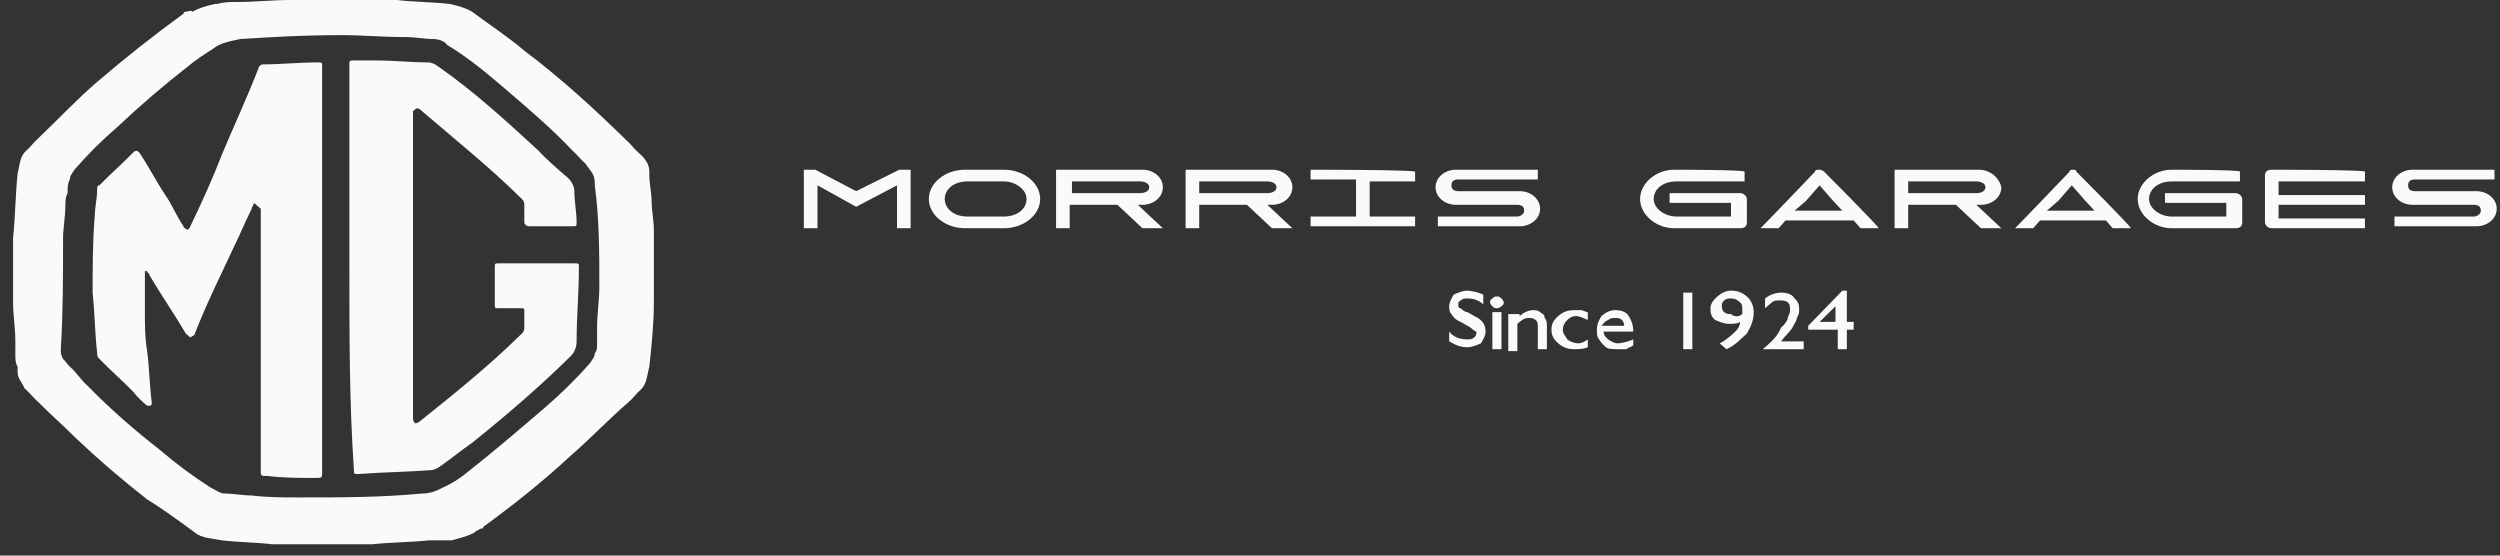 <svg width="171" height="38" viewBox="0 0 171 38" fill="none" xmlns="http://www.w3.org/2000/svg">
<rect x="0" y="0" width="171" height="38" fill="#333333" stroke="none"/>
<path d="M66.019 11.608C64.62 11.608 63.532 12.542 63.532 13.61C63.532 14.677 64.62 15.611 66.019 15.611H68.661C70.06 15.611 71.148 14.677 71.148 13.61C71.148 12.542 70.06 11.608 68.661 11.608H66.019ZM64.62 13.61C64.62 12.943 65.242 12.409 66.174 12.409H68.661C69.438 12.409 70.216 12.943 70.216 13.61C70.216 14.277 69.594 14.811 68.661 14.811H66.174C65.242 14.811 64.62 14.277 64.62 13.61Z" fill="#FAFAFB"/>
<path d="M89.644 11.608V12.275H92.752V14.811H89.644V15.478C89.644 15.478 96.638 15.478 96.793 15.478V14.811H93.685V12.409C93.685 12.409 96.638 12.409 96.793 12.409V11.742C96.638 11.608 89.644 11.608 89.644 11.608Z" fill="#FAFAFB"/>
<path d="M99.591 11.608C98.814 11.608 98.192 12.142 98.192 12.809C98.192 13.476 98.814 14.01 99.591 14.01H103.788C104.099 14.01 104.254 14.144 104.254 14.41C104.254 14.677 103.943 14.811 103.788 14.811H98.348V15.478H103.943C104.72 15.478 105.342 14.944 105.342 14.277C105.342 13.61 104.72 13.076 103.943 13.076H99.747C99.436 13.076 99.28 12.943 99.28 12.676C99.28 12.409 99.436 12.275 99.747 12.275H105.187V11.608C105.031 11.608 99.591 11.608 99.591 11.608Z" fill="#FAFAFB"/>
<path d="M165.026 11.608C164.249 11.608 163.627 12.142 163.627 12.809C163.627 13.476 164.249 14.01 165.026 14.01H169.222C169.533 14.01 169.689 14.144 169.689 14.41C169.689 14.677 169.378 14.811 169.222 14.811H163.782V15.478H169.378C170.155 15.478 170.777 14.944 170.777 14.277C170.777 13.61 170.155 13.076 169.378 13.076H165.181C164.87 13.076 164.715 12.943 164.715 12.676C164.715 12.409 164.87 12.275 165.181 12.275H170.621V11.608C170.466 11.608 165.026 11.608 165.026 11.608Z" fill="#FAFAFB"/>
<path d="M114.512 11.608C113.269 11.608 112.181 12.542 112.181 13.61C112.181 14.677 113.269 15.611 114.512 15.611H119.019C119.33 15.611 119.486 15.478 119.486 15.211V13.61C119.486 13.476 119.33 13.21 119.019 13.21H114.201V13.877H118.398V14.811H114.668C113.89 14.811 113.113 14.277 113.113 13.61C113.113 12.943 113.735 12.409 114.668 12.409H119.33V11.742C119.33 11.608 114.512 11.608 114.512 11.608Z" fill="#FAFAFB"/>
<path d="M148.55 11.608C147.307 11.608 146.219 12.542 146.219 13.61C146.219 14.677 147.307 15.611 148.55 15.611H152.902C153.213 15.611 153.368 15.478 153.368 15.211V13.61C153.368 13.476 153.213 13.21 152.902 13.21H148.084V13.877H152.28V14.811H148.55C147.773 14.811 146.996 14.277 146.996 13.61C146.996 12.943 147.618 12.409 148.55 12.409H153.213V11.742C153.368 11.608 148.55 11.608 148.55 11.608Z" fill="#FAFAFB"/>
<path d="M155.389 11.608C155.078 11.608 154.923 11.742 154.923 12.009V15.211C154.923 15.344 155.078 15.611 155.389 15.611H161.762V14.944H155.855V14.01H161.762V13.343H155.855V12.409H161.762V11.742C161.762 11.608 155.389 11.608 155.389 11.608Z" fill="#FAFAFB"/>
<path d="M72.235 11.608C72.235 11.608 72.235 15.478 72.235 15.611H73.168V14.01H76.432L78.142 15.611C78.142 15.611 79.385 15.611 79.54 15.611C79.385 15.478 77.831 14.01 77.831 14.01H78.142C78.919 14.01 79.54 13.476 79.54 12.809C79.54 12.142 78.919 11.608 78.142 11.608C78.142 11.608 72.391 11.608 72.235 11.608ZM73.323 13.21V12.409H77.986C78.297 12.409 78.608 12.542 78.608 12.809C78.608 13.076 78.297 13.21 77.986 13.21H73.323Z" fill="#FAFAFB"/>
<path d="M81.095 11.608C81.095 11.608 81.095 15.478 81.095 15.611H82.027V14.01H85.291L87.001 15.611C87.001 15.611 88.244 15.611 88.4 15.611C88.244 15.478 86.69 14.01 86.69 14.01H87.001C87.778 14.01 88.4 13.476 88.4 12.809C88.4 12.142 87.778 11.608 87.001 11.608C86.846 11.608 81.095 11.608 81.095 11.608ZM82.027 13.21V12.409H86.69C87.001 12.409 87.312 12.542 87.312 12.809C87.312 13.076 87.001 13.21 86.69 13.21H82.027Z" fill="#FAFAFB"/>
<path d="M129.589 11.608C129.589 11.608 129.589 15.478 129.589 15.611H130.521V14.01H133.785L135.495 15.611C135.495 15.611 136.738 15.611 136.894 15.611C136.738 15.478 135.184 14.01 135.184 14.01H135.495C136.272 14.01 136.894 13.476 136.894 12.809C136.738 12.142 136.117 11.608 135.34 11.608H129.589ZM130.521 13.21V12.409H135.184C135.495 12.409 135.806 12.542 135.806 12.809C135.806 13.076 135.495 13.21 135.184 13.21H130.521Z" fill="#FAFAFB"/>
<path d="M54.983 11.608C54.983 11.608 54.983 15.478 54.983 15.611H55.916V12.676L58.558 14.144L61.356 12.676V15.611H62.288C62.288 15.611 62.288 11.742 62.288 11.608H61.511L58.558 13.076L55.761 11.608C55.761 11.608 55.139 11.608 54.983 11.608Z" fill="#FAFAFB"/>
<path d="M124.459 11.608C124.304 11.608 124.148 11.608 124.148 11.742C124.148 11.742 120.573 15.478 120.418 15.611C120.573 15.611 121.661 15.611 121.661 15.611L122.128 15.078H126.791L127.257 15.611C127.257 15.611 128.345 15.611 128.5 15.611C128.5 15.478 124.77 11.742 124.77 11.742C124.77 11.742 124.615 11.608 124.459 11.608ZM123.527 13.743L124.459 12.676L125.392 13.743L126.013 14.41H122.749L122.905 14.277L123.527 13.743Z" fill="#FAFAFB"/>
<path d="M141.867 11.608C141.712 11.608 141.556 11.608 141.556 11.742C141.556 11.742 137.982 15.478 137.826 15.611C137.982 15.611 139.07 15.611 139.07 15.611L139.536 15.078H144.043L144.51 15.611C144.51 15.611 145.598 15.611 145.753 15.611C145.753 15.478 142.023 11.742 142.023 11.742C142.023 11.742 142.023 11.608 141.867 11.608ZM140.779 13.743L141.712 12.676L142.644 13.743L143.266 14.41H140.002L140.158 14.277L140.779 13.743Z" fill="#FAFAFB"/>
<path d="M100.368 22.283L99.902 22.016C99.591 21.882 99.436 21.749 99.28 21.482C99.125 21.349 99.125 21.082 99.125 20.948C99.125 20.681 99.28 20.415 99.436 20.148C99.747 20.014 100.058 19.881 100.368 19.881C100.679 19.881 101.146 20.014 101.456 20.148V20.815C101.146 20.548 100.835 20.415 100.368 20.415C100.213 20.415 100.058 20.415 99.902 20.548C99.747 20.681 99.747 20.681 99.747 20.815C99.747 20.948 99.747 21.082 99.902 21.082C100.058 21.215 100.213 21.349 100.368 21.349L100.835 21.615C101.456 21.882 101.612 22.283 101.612 22.683C101.612 22.95 101.456 23.217 101.301 23.483C100.99 23.617 100.679 23.75 100.368 23.75C99.902 23.75 99.591 23.617 99.125 23.35V22.683C99.436 23.083 99.902 23.217 100.368 23.217C100.524 23.217 100.679 23.217 100.835 23.083C100.99 22.95 100.99 22.816 100.99 22.683C100.835 22.683 100.679 22.416 100.368 22.283Z" fill="#FAFAFB"/>
<path d="M102.389 20.282C102.545 20.282 102.545 20.282 102.7 20.416C102.7 20.416 102.855 20.549 102.855 20.683C102.855 20.816 102.855 20.816 102.7 20.949C102.7 20.949 102.545 21.083 102.389 21.083C102.234 21.083 102.234 21.083 102.078 20.949C102.078 20.949 101.923 20.816 101.923 20.683C101.923 20.549 101.923 20.549 102.078 20.416C102.234 20.282 102.234 20.282 102.389 20.282ZM102.078 21.35H102.7V23.885H102.078V21.35Z" fill="#FAFAFB"/>
<path d="M103.943 21.349V21.616C104.254 21.349 104.565 21.215 104.876 21.215C105.031 21.215 105.187 21.215 105.342 21.349C105.497 21.482 105.653 21.482 105.653 21.749C105.808 21.883 105.808 22.149 105.808 22.416V23.884H105.187V22.416C105.187 22.149 105.187 22.016 105.031 21.883C104.876 21.749 104.72 21.749 104.565 21.749C104.254 21.749 104.099 21.883 103.788 22.149V24.017H103.166V21.482H103.943V21.349Z" fill="#FAFAFB"/>
<path d="M108.606 23.217V23.75C108.295 23.884 107.984 23.884 107.673 23.884C107.207 23.884 106.896 23.75 106.585 23.484C106.275 23.217 106.119 22.95 106.119 22.55C106.119 22.149 106.275 21.883 106.585 21.616C106.896 21.349 107.207 21.215 107.673 21.215C107.829 21.215 107.984 21.215 108.14 21.215C108.295 21.215 108.451 21.349 108.606 21.349V21.883C108.295 21.749 107.984 21.616 107.829 21.616C107.518 21.616 107.363 21.749 107.207 21.883C107.052 22.016 106.896 22.283 106.896 22.55C106.896 22.817 107.052 22.95 107.207 23.217C107.363 23.35 107.673 23.484 107.984 23.484C108.14 23.484 108.451 23.35 108.606 23.217Z" fill="#FAFAFB"/>
<path d="M111.714 22.683H109.694C109.694 22.95 109.849 23.083 110.005 23.217C110.16 23.35 110.471 23.484 110.626 23.484C110.937 23.484 111.404 23.35 111.714 23.217V23.617C111.559 23.75 111.404 23.75 111.248 23.884C111.093 23.884 110.937 23.884 110.626 23.884C110.316 23.884 110.005 23.884 109.849 23.75C109.694 23.617 109.538 23.484 109.383 23.217C109.228 23.083 109.228 22.817 109.228 22.55C109.228 22.149 109.383 21.883 109.538 21.616C109.849 21.349 110.16 21.215 110.471 21.215C110.937 21.215 111.248 21.349 111.404 21.616C111.559 21.883 111.714 22.149 111.714 22.683ZM109.538 22.283H111.093C111.093 22.016 110.937 21.883 110.937 21.883C110.782 21.749 110.626 21.749 110.471 21.749C110.316 21.749 110.16 21.749 110.005 21.883C109.694 22.016 109.694 22.149 109.538 22.283Z" fill="#FAFAFB"/>
<path d="M115.134 20.015H115.756V23.885H115.134V20.015Z" fill="#FAFAFB"/>
<path d="M118.087 23.884L117.621 23.483C117.932 23.35 118.242 23.083 118.553 22.816C118.864 22.549 119.02 22.283 119.02 22.016C118.864 22.149 118.553 22.149 118.242 22.149C117.932 22.149 117.621 22.016 117.31 21.882C116.999 21.615 116.999 21.349 116.999 21.082C116.999 20.815 117.154 20.548 117.465 20.281C117.776 20.014 118.087 19.881 118.398 19.881C118.864 19.881 119.175 20.014 119.486 20.281C119.797 20.548 119.952 20.948 119.952 21.349C119.952 21.882 119.797 22.283 119.486 22.816C119.02 23.217 118.709 23.617 118.087 23.884ZM119.175 21.482C119.175 21.349 119.175 21.215 119.175 21.215C119.175 20.948 119.175 20.815 119.02 20.681C118.864 20.548 118.709 20.415 118.398 20.415C118.242 20.415 118.087 20.415 117.932 20.548C117.776 20.681 117.776 20.815 117.776 20.948C117.776 21.082 117.776 21.215 117.932 21.349C118.087 21.482 118.242 21.482 118.398 21.482C118.709 21.749 119.02 21.615 119.175 21.482Z" fill="#FAFAFB"/>
<path d="M121.662 23.351H123.372V23.885H120.574L120.885 23.618C121.351 23.218 121.662 22.817 121.818 22.417C122.128 22.15 122.284 21.883 122.284 21.75C122.284 21.616 122.439 21.483 122.439 21.216C122.439 20.949 122.439 20.816 122.284 20.683C122.128 20.549 121.973 20.549 121.662 20.549C121.507 20.549 121.351 20.549 121.196 20.683C121.04 20.816 120.885 20.949 120.73 21.083V20.416C121.04 20.149 121.507 20.015 121.818 20.015C122.284 20.015 122.595 20.149 122.75 20.416C123.061 20.683 123.061 20.949 123.061 21.216C123.061 21.35 123.061 21.483 122.906 21.75C122.906 21.883 122.75 22.15 122.595 22.417C122.439 22.684 122.128 22.951 121.818 23.351H121.662Z" fill="#FAFAFB"/>
<path d="M126.014 19.881H126.325V22.016H126.791V22.549H126.325V23.884H125.703V22.549H123.683V22.283L126.014 19.881ZM125.548 22.149V20.948L124.46 22.016H125.548V22.149Z" fill="#FAFAFB"/>
<path d="M0.895 20.548V20.681C0.895 21.616 1.05 22.416 1.05 23.35C1.05 23.617 1.05 24.017 1.05 24.284C1.05 24.551 1.05 24.818 1.205 25.085C1.205 25.218 1.205 25.352 1.205 25.485C1.205 25.885 1.516 26.152 1.672 26.552C1.983 26.819 2.293 27.22 2.604 27.486C3.381 28.287 4.314 29.088 5.246 30.022C6.801 31.489 8.355 32.824 10.065 34.158C11.153 34.825 12.241 35.626 13.329 36.426C13.795 36.827 14.572 36.827 15.194 36.96C16.282 37.093 17.525 37.093 18.613 37.227C19.235 37.227 19.857 37.227 20.634 37.227C21.256 37.227 21.877 37.227 22.499 37.227C23.431 37.227 24.52 37.227 25.452 37.227C26.695 37.093 28.094 37.093 29.338 36.96C29.649 36.96 30.115 36.96 30.426 36.96C30.581 36.96 30.737 36.96 30.892 36.96C31.358 36.827 31.98 36.693 32.446 36.426L32.602 36.293C32.757 36.293 32.757 36.159 32.913 36.159C32.913 36.159 33.068 36.159 33.068 36.026C35.089 34.558 37.109 32.957 38.974 31.223C40.373 30.022 41.617 28.687 43.015 27.486C43.326 27.22 43.482 26.953 43.792 26.686C44.259 26.286 44.259 25.618 44.414 25.085C44.57 23.617 44.725 22.149 44.725 20.681C44.725 20.014 44.725 19.481 44.725 18.814C44.725 18.013 44.725 17.079 44.725 16.278C44.725 16.145 44.725 15.878 44.725 15.745C44.725 15.078 44.57 14.41 44.57 13.743C44.57 13.21 44.414 12.542 44.414 12.009C44.414 11.875 44.414 11.742 44.414 11.742C44.414 11.208 44.103 10.808 43.637 10.408C43.326 10.141 43.171 9.874 42.86 9.607C40.684 7.472 38.352 5.337 35.866 3.469C34.778 2.535 33.534 1.735 32.291 0.801C31.825 0.534 31.358 0.4 30.737 0.267C29.493 0.133 28.25 0.133 27.162 0C26.54 0 25.763 0 25.141 0C24.52 0 23.898 0 23.276 0C22.343 0 21.256 0 20.323 0C20.168 0 20.012 0 19.857 0C18.613 0 17.525 0.133 16.282 0.133C15.816 0.133 15.349 0.133 14.883 0.267H14.728C14.106 0.4 13.64 0.534 13.173 0.801C13.018 0.667 12.862 0.801 12.707 0.801C12.707 0.801 12.552 0.801 12.552 0.934C10.531 2.402 8.51 4.003 6.645 5.604C5.246 6.805 4.003 8.139 2.604 9.473C2.293 9.74 2.138 10.007 1.827 10.274C1.361 10.674 1.361 11.208 1.205 11.875C1.05 13.343 1.05 14.811 0.895 16.278V16.412V20.148C0.895 20.415 0.895 20.415 0.895 20.548ZM4.314 16.278C4.314 15.611 4.469 14.811 4.469 14.143C4.469 13.877 4.469 13.476 4.625 13.21C4.625 13.21 4.625 13.21 4.625 13.076C4.625 12.809 4.625 12.542 4.78 12.275C4.78 12.009 4.936 11.875 5.091 11.608C6.024 10.541 6.956 9.607 8.044 8.673C9.598 7.205 11.153 5.871 12.862 4.537C13.329 4.136 13.95 3.736 14.572 3.336C15.038 2.935 15.816 2.802 16.437 2.669C18.613 2.535 20.634 2.402 23.587 2.402C24.52 2.402 26.229 2.535 27.783 2.535C28.405 2.535 29.027 2.669 29.649 2.669C29.959 2.669 30.426 2.802 30.581 3.069C32.135 4.003 33.534 5.204 34.778 6.271C36.332 7.605 37.886 8.94 39.13 10.274C39.441 10.541 39.751 10.941 40.062 11.208C40.218 11.475 40.373 11.608 40.529 11.875C40.684 12.142 40.684 12.409 40.684 12.676C40.995 14.944 40.995 17.346 40.995 19.614C40.995 20.548 40.839 21.482 40.839 22.416C40.839 22.55 40.839 22.816 40.839 22.95C40.839 23.083 40.839 23.217 40.839 23.484C40.839 23.75 40.839 24.017 40.684 24.151C40.684 24.418 40.529 24.551 40.373 24.818C39.441 25.885 38.352 26.953 37.264 27.887C35.555 29.355 33.845 30.822 31.98 32.29C31.514 32.69 30.892 33.09 30.27 33.357C29.804 33.624 29.338 33.758 28.871 33.758C26.074 34.025 23.276 34.025 20.478 34.025C19.39 34.025 18.302 34.025 17.214 33.891C16.593 33.891 15.971 33.758 15.349 33.758C15.038 33.758 14.728 33.491 14.417 33.357C13.173 32.557 12.085 31.756 10.997 30.822C9.288 29.488 7.578 28.02 6.024 26.419C5.557 26.019 5.246 25.485 4.78 25.085C4.625 24.951 4.469 24.684 4.314 24.551C4.159 24.284 4.159 24.151 4.159 23.884C4.314 21.482 4.314 18.814 4.314 16.278Z" fill="#FAFAFB"/>
<path d="M17.37 13.876C17.37 14.01 17.215 14.143 17.215 14.277C16.749 15.211 16.438 16.011 15.971 16.945C15.039 18.947 14.106 20.815 13.329 22.816C13.329 22.95 13.174 22.95 13.018 23.083C12.863 22.95 12.863 22.95 12.707 22.816C11.93 21.482 10.998 20.148 10.221 18.813C10.221 18.68 10.065 18.68 10.065 18.547C10.065 18.547 10.065 18.547 9.91 18.547C9.91 18.68 9.91 18.813 9.91 18.947C9.91 19.747 9.91 20.548 9.91 21.349C9.91 22.282 9.91 23.083 10.065 24.017C10.221 25.218 10.221 26.285 10.376 27.486C10.376 27.486 10.376 27.486 10.376 27.62C10.376 27.62 10.376 27.753 10.221 27.753H10.065C9.754 27.486 9.444 27.219 9.133 26.819C8.356 26.018 7.578 25.351 6.801 24.551C6.646 24.417 6.646 24.284 6.646 24.151C6.49 22.816 6.49 21.482 6.335 20.014C6.335 18.28 6.335 16.412 6.49 14.677C6.49 14.143 6.646 13.61 6.646 12.942C6.646 12.809 6.646 12.676 6.801 12.676C7.578 11.875 8.356 11.208 9.133 10.407C9.288 10.274 9.444 10.274 9.599 10.541C10.221 11.475 10.687 12.409 11.309 13.343C11.775 14.01 12.086 14.81 12.552 15.478C12.552 15.611 12.707 15.611 12.863 15.745C12.863 15.611 13.018 15.611 13.018 15.478C13.796 13.876 14.573 12.142 15.194 10.541C15.971 8.673 16.904 6.671 17.681 4.67C17.681 4.536 17.837 4.403 17.992 4.403C19.235 4.403 20.479 4.27 21.722 4.27C22.033 4.27 22.033 4.27 22.033 4.536C22.033 6.271 22.033 7.872 22.033 9.607C22.033 17.212 22.033 24.684 22.033 32.29C22.033 32.69 22.033 32.69 21.567 32.69C20.479 32.69 19.391 32.69 18.303 32.557C17.837 32.557 17.837 32.557 17.837 32.156C17.837 26.285 17.837 20.415 17.837 14.677C17.837 14.544 17.837 14.41 17.837 14.277C17.526 14.01 17.526 14.01 17.37 13.876C17.526 13.876 17.37 13.876 17.37 13.876Z" fill="#FAFAFB"/>
<path d="M23.898 18.413C23.898 13.877 23.898 9.207 23.898 4.67C23.898 4.537 23.898 4.537 23.898 4.403C23.898 4.136 23.898 4.136 24.208 4.136C24.675 4.136 25.296 4.136 25.763 4.136C27.006 4.136 28.094 4.27 29.337 4.27C29.493 4.27 29.804 4.403 29.959 4.537C32.446 6.271 34.622 8.273 36.798 10.274C37.42 10.941 38.041 11.475 38.819 12.142C39.129 12.409 39.285 12.809 39.285 13.076C39.285 13.743 39.44 14.544 39.44 15.211C39.44 15.478 39.44 15.478 39.129 15.478C38.197 15.478 37.109 15.478 36.176 15.478C36.021 15.478 35.865 15.344 35.865 15.211C35.865 14.811 35.865 14.41 35.865 14.01C35.865 13.743 35.71 13.61 35.554 13.476C33.534 11.475 31.203 9.607 29.027 7.739C28.871 7.605 28.871 7.605 28.716 7.472C28.716 7.472 28.56 7.339 28.405 7.472L28.249 7.605V7.739C28.249 14.677 28.249 21.616 28.249 28.554C28.249 28.687 28.249 28.821 28.405 28.954C28.56 28.954 28.716 28.821 28.716 28.821C31.047 26.953 33.379 25.085 35.554 22.95C35.71 22.816 35.865 22.683 35.865 22.416C35.865 22.016 35.865 21.749 35.865 21.349C35.865 21.082 35.865 21.082 35.554 21.082C35.088 21.082 34.622 21.082 34.156 21.082C33.845 21.082 33.845 21.082 33.845 20.815C33.845 20.014 33.845 19.08 33.845 18.28C33.845 18.013 33.845 18.013 34.156 18.013C35.865 18.013 37.575 18.013 39.285 18.013C39.596 18.013 39.596 18.013 39.596 18.28C39.596 20.014 39.44 21.616 39.44 23.35C39.44 23.75 39.285 24.151 38.974 24.418C36.953 26.419 34.622 28.42 32.291 30.288C31.513 30.822 30.892 31.356 30.115 31.89C29.959 32.023 29.648 32.156 29.493 32.156C27.783 32.29 26.229 32.29 24.519 32.423C24.208 32.423 24.208 32.423 24.208 32.156C23.898 27.62 23.898 23.083 23.898 18.413Z" fill="#FAFAFB"/>
</svg>
